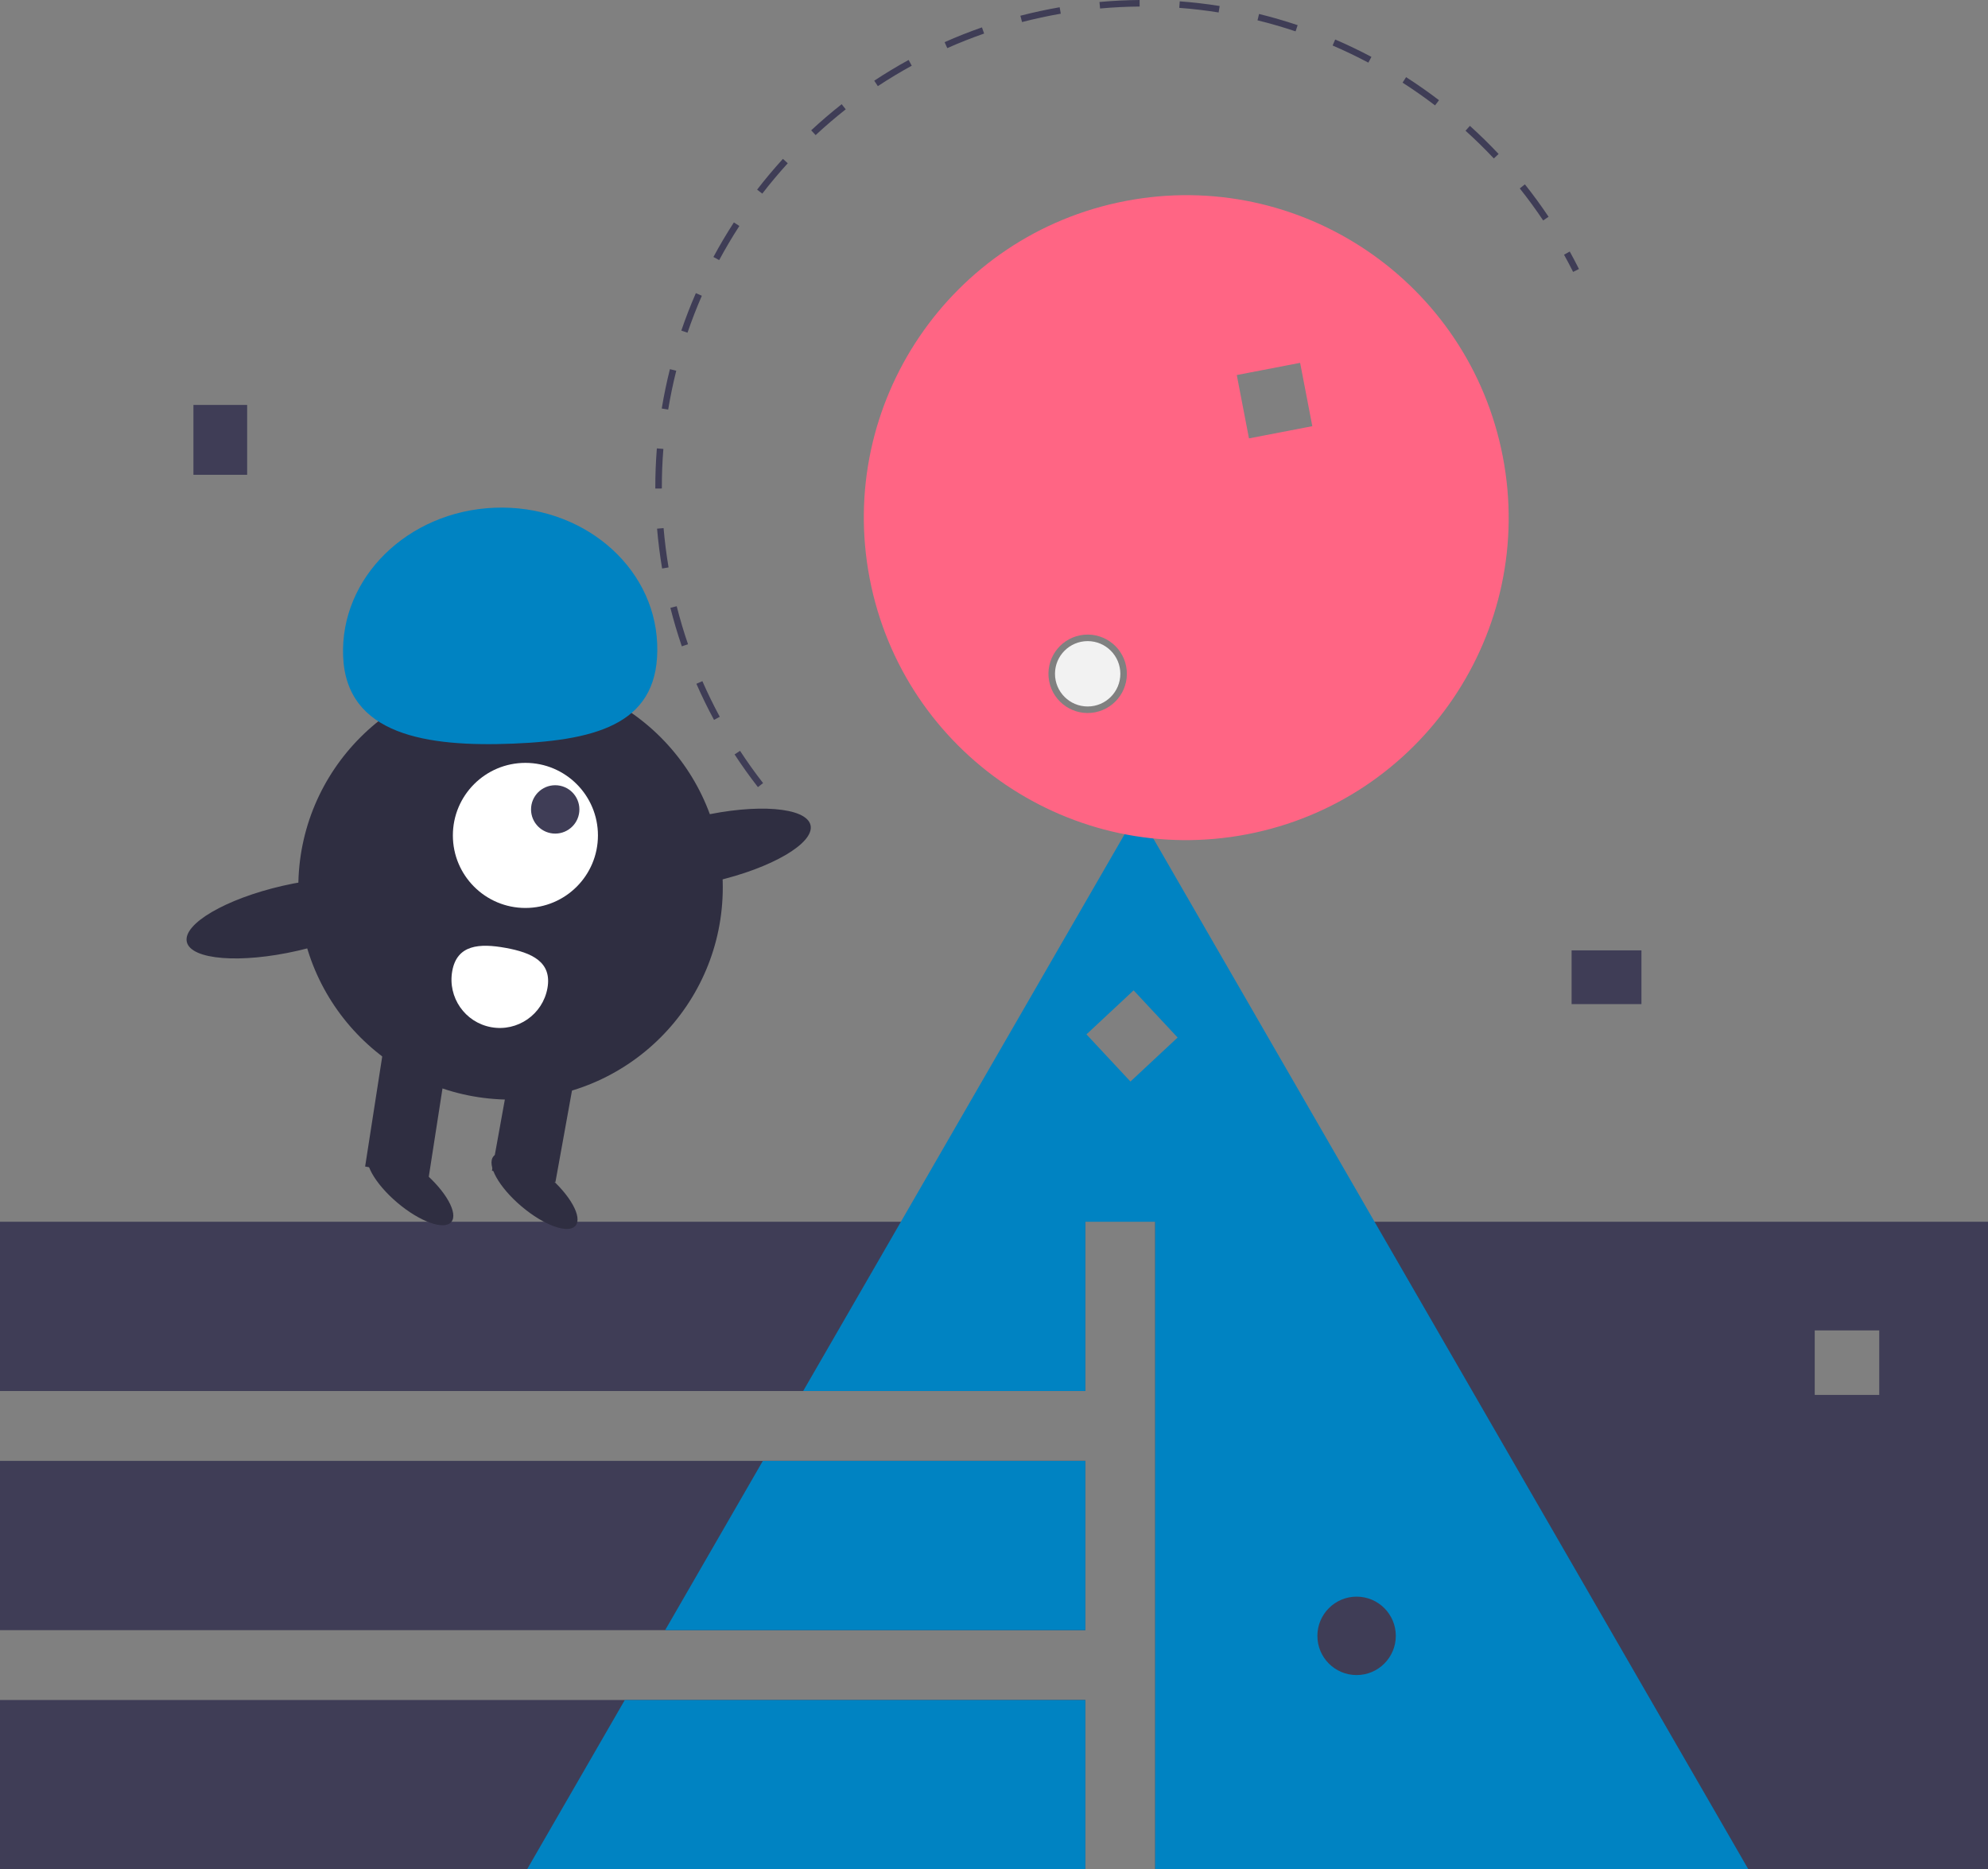 <?xml version="1.0" encoding="utf-8"?>
<!-- Generator: Adobe Illustrator 16.0.0, SVG Export Plug-In . SVG Version: 6.00 Build 0)  -->
<!DOCTYPE svg PUBLIC "-//W3C//DTD SVG 1.1//EN" "http://www.w3.org/Graphics/SVG/1.1/DTD/svg11.dtd">
<svg version="1.1" id="b4af97e3-409c-4914-b906-15bd03bcf69c"
	 xmlns="http://www.w3.org/2000/svg" xmlns:xlink="http://www.w3.org/1999/xlink" x="0px" y="0px" width="808.307px"
	 height="759.925px" viewBox="0 0 808.307 759.925" enable-background="new 0 0 808.307 759.925" xml:space="preserve">
<rect x="0" y="0" width="808.307" height="759.925" fill="#808080" stroke="none"/>
<title>game_world</title>
<path fill="#3F3D56" d="M469.692,496.679v263.246h338.615V496.679H469.692z M764.089,567.078h-26.226v-26.227h26.226V567.078z"/>
<rect x="0" y="496.679" fill="#3F3D56" width="441.292" height="68.814"/>
<rect x="0" y="593.894" fill="#3F3D56" width="441.292" height="68.814"/>
<rect x="0" y="691.109" fill="#3F3D56" width="441.292" height="68.816"/>
<rect x="78.646" y="164.617" fill="#3F3D56" width="21.847" height="28.4"/>
<rect x="638.999" y="386.355" fill="#3F3D56" width="28.4" height="21.847"/>
<polygon fill="#0083C2" points="310.172,593.894 441.291,593.894 441.291,662.708 270.444,662.708 "/>
<polygon fill="#0083C2" points="254.038,691.109 441.291,691.109 441.291,759.925 214.311,759.925 "/>
<path fill="#3F3D56" d="M324.274,338.242c-1.88-1.885-3.747-3.833-5.549-5.788l1.955-1.801c1.777,1.931,3.62,3.853,5.475,5.712
	L324.274,338.242z"/>
<path fill="#3F3D56" d="M308.165,319.986c-3.335-4.283-6.529-8.756-9.493-13.294l2.224-1.454c2.926,4.478,6.076,8.891,9.366,13.115
	L308.165,319.986z M290.314,292.656c-2.579-4.771-4.99-9.71-7.166-14.679l2.435-1.066c2.146,4.903,4.524,9.775,7.068,14.481
	L290.314,292.656z M277.224,262.754c-1.754-5.123-3.318-10.389-4.651-15.655l2.577-0.652c1.313,5.196,2.857,10.393,4.588,15.447
	L277.224,262.754z M271.832,230.673l-2.62,0.441c-0.901-5.357-1.592-10.807-2.053-16.199l2.647-0.226
	C270.261,220.01,270.943,225.388,271.832,230.673L271.832,230.673z M269.099,198.595l-2.657,0.007
	c-0.014-5.423,0.199-10.914,0.633-16.318l2.649,0.212C269.294,187.828,269.085,193.245,269.099,198.595L269.099,198.595z
	 M271.681,166.504l-2.621-0.432c0.882-5.353,2-10.737,3.323-16.001l2.577,0.647C273.654,155.912,272.551,161.223,271.681,166.504
	L271.681,166.504z M627.434,89.61c-2.971-4.444-6.168-8.821-9.502-13.012l2.079-1.654c3.38,4.248,6.621,8.685,9.632,13.189
	L627.434,89.61z M279.533,135.259l-2.515-0.858c1.752-5.131,3.741-10.255,5.912-15.231l2.435,1.063
	C283.224,125.142,281.262,130.197,279.533,135.259L279.533,135.259z M607.386,64.414c-3.664-3.896-7.537-7.69-11.512-11.274
	l1.78-1.974c4.027,3.634,7.953,7.479,11.667,11.428L607.386,64.414z M292.412,105.735l-2.34-1.259
	c2.569-4.777,5.369-9.506,8.32-14.056l2.229,1.445C297.709,96.355,294.948,101.021,292.412,105.735z M583.477,42.846
	c-4.256-3.249-8.696-6.359-13.201-9.246l1.434-2.237c4.565,2.927,9.066,6.079,13.379,9.371L583.477,42.846z M309.938,78.716
	l-2.104-1.623c3.313-4.293,6.846-8.501,10.5-12.509l1.963,1.79C316.692,70.328,313.206,74.48,309.938,78.716L309.938,78.716z
	 M556.363,25.465c-4.728-2.51-9.618-4.854-14.533-6.967l1.049-2.441c4.982,2.142,9.938,4.518,14.73,7.062L556.363,25.465z
	 M331.632,54.925l-1.81-1.945c3.973-3.696,8.146-7.269,12.402-10.618l1.643,2.088C339.668,47.755,335.552,51.279,331.632,54.925z
	 M526.772,12.748c-5.081-1.704-10.29-3.214-15.479-4.489l0.634-2.581c5.261,1.292,10.54,2.824,15.69,4.55L526.772,12.748z
	 M356.924,35.022l-1.466-2.216c4.523-2.989,9.226-5.825,13.978-8.427l1.275,2.331C366.025,29.276,361.386,32.073,356.924,35.022z
	 M495.492,5.065c-5.283-0.841-10.669-1.471-16.009-1.872l0.199-2.649c5.412,0.406,10.872,1.043,16.228,1.896L495.492,5.065z
	 M385.151,19.563l-1.078-2.428c4.95-2.2,10.06-4.22,15.186-6.007l0.874,2.509C395.075,15.4,390.034,17.394,385.151,19.563z
	 M463.375,2.657c-5.34,0.043-10.755,0.311-16.094,0.796l-0.24-2.646c5.411-0.492,10.9-0.764,16.313-0.807L463.375,2.657z
	 M415.551,8.966l-0.666-2.572c5.242-1.357,10.63-2.519,15.965-3.446l0.456,2.618C426.036,6.48,420.725,7.627,415.551,8.966z"/>
<path fill="#3F3D56" d="M639.616,110.545c-1.177-2.348-2.419-4.704-3.69-7.003l2.324-1.287c1.289,2.331,2.549,4.719,3.741,7.1
	L639.616,110.545z"/>
<path fill="#0083C2" d="M710.873,759.925l-124.141-215.01l-27.854-48.236l-64.315-111.416l-31.972-55.369l-31.972,55.369
	l-64.315,111.416l-27.854,48.236l-11.885,20.578h114.725v-68.814h28.4v263.246H710.873z M551.584,649.087
	c8.805,0,15.942,7.137,15.942,15.941s-7.138,15.941-15.942,15.943c-8.804,0-15.941-7.139-15.941-15.943l0,0
	C535.653,656.23,542.784,649.097,551.584,649.087L551.584,649.087z M459.63,439.679L441.742,420.5l19.179-17.888l17.888,19.178
	L459.63,439.679z"/>
<circle fill="#F2F2F2" cx="442.237" cy="273.92" r="13.285"/>
<path fill="#FF6584" d="M457.528,81.73c-71.085,13.693-117.609,82.419-103.916,153.504s82.419,117.61,153.504,103.917
	s117.61-82.419,103.917-153.504l0,0C597.339,114.562,528.613,68.037,457.528,81.73z M445.252,289.574
	c-8.646,1.665-17.004-3.993-18.67-12.639c-1.665-8.646,3.993-17.004,12.639-18.669s17.004,3.993,18.67,12.639l0,0
	C459.545,279.548,453.892,287.899,445.252,289.574z M533.58,173.257l-25.752,4.961l-4.961-25.752l25.753-4.96L533.58,173.257z"/>
<circle fill="#2F2E41" cx="207.586" cy="360.731" r="86.292"/>
<polygon fill="#2F2E41" points="174.258,478.9 148.461,474.23 156.828,420.367 182.624,425.037 "/>
<rect x="204.028" y="431.665" transform="matrix(-0.984 -0.178 0.178 -0.984 349.753 941.69)" fill="#2F2E41" width="26.215" height="46.97"/>
<ellipse transform="matrix(-0.763 -0.646 0.646 -0.763 70.538 993.992)" fill="#2F2E41" cx="217.45" cy="484.068" rx="21.846" ry="8.192"/>
<ellipse transform="matrix(-0.763 -0.646 0.646 -0.763 -17.544 958.707)" fill="#2F2E41" cx="166.933" cy="482.569" rx="21.846" ry="8.192"/>
<circle fill="#FFFFFF" cx="213.627" cy="339.623" r="29.492"/>
<circle fill="#3F3D56" cx="225.748" cy="329.052" r="9.831"/>
<path fill="#0083C2" d="M139.514,266.854c-1.298-31.947,26.235-59.005,61.497-60.438s64.899,23.304,66.197,55.251
	s-23.214,39.205-58.476,40.638C173.471,303.737,140.811,298.801,139.514,266.854z"/>
<ellipse transform="matrix(-0.223 -0.975 0.975 -0.223 15.162 702.1)" fill="#2F2E41" cx="287.265" cy="345.01" rx="13.545" ry="43.146"/>
<ellipse transform="matrix(-0.223 -0.975 0.975 -0.223 -219.537 571.444)" fill="#2F2E41" cx="117.877" cy="373.179" rx="13.545" ry="43.146"/>
<path fill="#FFFFFF" d="M183.886,394.738c-1.935,10.686,5.159,20.915,15.845,22.85c10.685,1.934,20.915-5.16,22.85-15.846
	c1.934-10.685-6.327-14.465-17.013-16.4C194.883,383.408,185.821,384.052,183.886,394.738z"/>
</svg>

